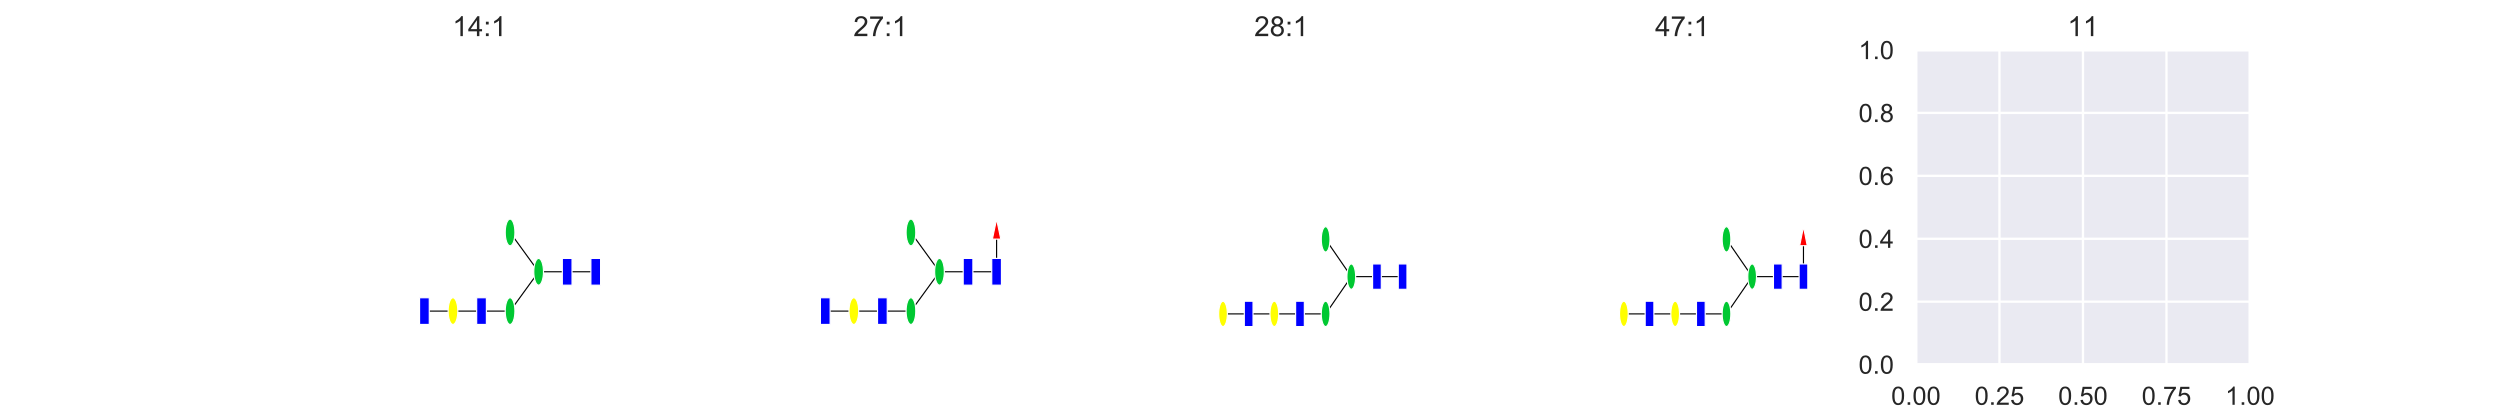 <?xml version="1.0" encoding="utf-8" standalone="no"?>
<!DOCTYPE svg PUBLIC "-//W3C//DTD SVG 1.1//EN"
  "http://www.w3.org/Graphics/SVG/1.1/DTD/svg11.dtd">
<!-- Created with matplotlib (https://matplotlib.org/) -->
<svg height="180pt" version="1.1" viewBox="0 0 1080 180" width="1080pt" xmlns="http://www.w3.org/2000/svg" xmlns:xlink="http://www.w3.org/1999/xlink">
 <defs>
  <style type="text/css">
*{stroke-linecap:butt;stroke-linejoin:round;}
  </style>
 </defs>
 <g id="figure_1">
  <g id="patch_1">
   <path d="M 0 180 
L 1080 180 
L 1080 0 
L 0 0 
z
" style="fill:#ffffff;"/>
  </g>
  <g id="axes_1">
   <g id="patch_2">
    <path d="M 135 157.5 
L 279.31 157.5 
L 279.31 21.6 
L 135 21.6 
z
" style="fill:#ffffff;"/>
   </g>
   <g id="patch_3">
    <path clip-path="url(#pcc789647d7)" d="M 195.684 134.397 
L 183.35 134.397 
" style="stroke:#000000;stroke-linejoin:miter;stroke-width:0.5;"/>
   </g>
   <g id="patch_4">
    <path clip-path="url(#pcc789647d7)" d="M 208.019 134.397 
L 195.684 134.397 
" style="stroke:#000000;stroke-linejoin:miter;stroke-width:0.5;"/>
   </g>
   <g id="patch_5">
    <path clip-path="url(#pcc789647d7)" d="M 220.353 134.397 
L 208.019 134.397 
" style="stroke:#000000;stroke-linejoin:miter;stroke-width:0.5;"/>
   </g>
   <g id="patch_6">
    <path clip-path="url(#pcc789647d7)" d="M 232.687 117.409 
L 220.353 134.397 
" style="stroke:#000000;stroke-linejoin:miter;stroke-width:0.5;"/>
   </g>
   <g id="patch_7">
    <path clip-path="url(#pcc789647d7)" d="M 232.687 117.409 
L 220.353 100.422 
" style="stroke:#000000;stroke-linejoin:miter;stroke-width:0.5;"/>
   </g>
   <g id="patch_8">
    <path clip-path="url(#pcc789647d7)" d="M 245.021 117.409 
L 232.687 117.409 
" style="stroke:#000000;stroke-linejoin:miter;stroke-width:0.5;"/>
   </g>
   <g id="patch_9">
    <path clip-path="url(#pcc789647d7)" d="M 257.355 117.409 
L 245.021 117.409 
" style="stroke:#000000;stroke-linejoin:miter;stroke-width:0.5;"/>
   </g>
   <g id="11c0f33ac5004a3e8a82318c84767021-1-node">
    <path clip-path="url(#pcc789647d7)" d="M 259.452 111.634 
L 259.452 123.185 
L 255.259 123.185 
L 255.259 111.634 
L 259.452 111.634 
z
" style="fill:#0000ff;stroke:#ffffff;stroke-linejoin:miter;stroke-width:0.5;"/>
   </g>
   <g id="11c0f33ac5004a3e8a82318c84767021-3-node">
    <path clip-path="url(#pcc789647d7)" d="M 247.118 111.634 
L 247.118 123.185 
L 242.924 123.185 
L 242.924 111.634 
L 247.118 111.634 
z
" style="fill:#0000ff;stroke:#ffffff;stroke-linejoin:miter;stroke-width:0.5;"/>
   </g>
   <g id="11c0f33ac5004a3e8a82318c84767021-5-node">
    <path clip-path="url(#pcc789647d7)" d="M 232.687 123.185 
C 233.243 123.185 233.776 122.577 234.17 121.494 
C 234.563 120.41 234.784 118.941 234.784 117.409 
C 234.784 115.878 234.563 114.409 234.17 113.325 
C 233.776 112.242 233.243 111.634 232.687 111.634 
C 232.131 111.634 231.598 112.242 231.204 113.325 
C 230.811 114.409 230.59 115.878 230.59 117.409 
C 230.59 118.941 230.811 120.41 231.204 121.494 
C 231.598 122.577 232.131 123.185 232.687 123.185 
z
" style="fill:#00c832;stroke:#ffffff;stroke-linejoin:miter;stroke-width:0.5;"/>
   </g>
   <g id="11c0f33ac5004a3e8a82318c84767021-7-node">
    <path clip-path="url(#pcc789647d7)" d="M 220.353 140.173 
C 220.909 140.173 221.442 139.564 221.835 138.481 
C 222.229 137.398 222.45 135.929 222.45 134.397 
C 222.45 132.865 222.229 131.396 221.835 130.313 
C 221.442 129.23 220.909 128.621 220.353 128.621 
C 219.797 128.621 219.263 129.23 218.87 130.313 
C 218.477 131.396 218.256 132.865 218.256 134.397 
C 218.256 135.929 218.477 137.398 218.87 138.481 
C 219.263 139.564 219.797 140.173 220.353 140.173 
z
" style="fill:#00c832;stroke:#ffffff;stroke-linejoin:miter;stroke-width:0.5;"/>
   </g>
   <g id="11c0f33ac5004a3e8a82318c84767021-8-node">
    <path clip-path="url(#pcc789647d7)" d="M 210.115 128.621 
L 210.115 140.173 
L 205.922 140.173 
L 205.922 128.621 
L 210.115 128.621 
z
" style="fill:#0000ff;stroke:#ffffff;stroke-linejoin:miter;stroke-width:0.5;"/>
   </g>
   <g id="11c0f33ac5004a3e8a82318c84767021-10-node">
    <path clip-path="url(#pcc789647d7)" d="M 195.684 140.173 
C 196.24 140.173 196.774 139.564 197.167 138.481 
C 197.56 137.398 197.781 135.929 197.781 134.397 
C 197.781 132.865 197.56 131.396 197.167 130.313 
C 196.774 129.23 196.24 128.621 195.684 128.621 
C 195.128 128.621 194.595 129.23 194.202 130.313 
C 193.808 131.396 193.588 132.865 193.588 134.397 
C 193.588 135.929 193.808 137.398 194.202 138.481 
C 194.595 139.564 195.128 140.173 195.684 140.173 
z
" style="fill:#ffff00;stroke:#ffffff;stroke-linejoin:miter;stroke-width:0.5;"/>
   </g>
   <g id="11c0f33ac5004a3e8a82318c84767021-11-node">
    <path clip-path="url(#pcc789647d7)" d="M 185.447 128.621 
L 185.447 140.173 
L 181.253 140.173 
L 181.253 128.621 
L 185.447 128.621 
z
" style="fill:#0000ff;stroke:#ffffff;stroke-linejoin:miter;stroke-width:0.5;"/>
   </g>
   <g id="11c0f33ac5004a3e8a82318c84767021-6-node">
    <path clip-path="url(#pcc789647d7)" d="M 220.353 106.198 
C 220.909 106.198 221.442 105.589 221.835 104.506 
C 222.229 103.423 222.45 101.954 222.45 100.422 
C 222.45 98.89 222.229 97.421 221.835 96.338 
C 221.442 95.255 220.909 94.646 220.353 94.646 
C 219.797 94.646 219.263 95.255 218.87 96.338 
C 218.477 97.421 218.256 98.89 218.256 100.422 
C 218.256 101.954 218.477 103.423 218.87 104.506 
C 219.263 105.589 219.797 106.198 220.353 106.198 
z
" style="fill:#00c832;stroke:#ffffff;stroke-linejoin:miter;stroke-width:0.5;"/>
   </g>
   <g id="patch_10">
    <path d="M 135 157.5 
L 135 21.6 
" style="fill:none;stroke:#ffffff;stroke-linecap:square;stroke-linejoin:miter;stroke-width:1.25;"/>
   </g>
   <g id="patch_11">
    <path d="M 279.31 157.5 
L 279.31 21.6 
" style="fill:none;stroke:#ffffff;stroke-linecap:square;stroke-linejoin:miter;stroke-width:1.25;"/>
   </g>
   <g id="patch_12">
    <path d="M 135 157.5 
L 279.31 157.5 
" style="fill:none;stroke:#ffffff;stroke-linecap:square;stroke-linejoin:miter;stroke-width:1.25;"/>
   </g>
   <g id="patch_13">
    <path d="M 135 21.6 
L 279.31 21.6 
" style="fill:none;stroke:#ffffff;stroke-linecap:square;stroke-linejoin:miter;stroke-width:1.25;"/>
   </g>
   <g id="text_1">
    <!-- 14:1 -->
    <defs>
     <path d="M 37.25 0 
L 28.469 0 
L 28.469 56 
Q 25.297 52.984 20.141 49.953 
Q 14.984 46.922 10.891 45.406 
L 10.891 53.906 
Q 18.266 57.375 23.781 62.297 
Q 29.297 67.234 31.594 71.875 
L 37.25 71.875 
z
" id="ArialMT-49"/>
     <path d="M 32.328 0 
L 32.328 17.141 
L 1.266 17.141 
L 1.266 25.203 
L 33.938 71.578 
L 41.109 71.578 
L 41.109 25.203 
L 50.781 25.203 
L 50.781 17.141 
L 41.109 17.141 
L 41.109 0 
z
M 32.328 25.203 
L 32.328 57.469 
L 9.906 25.203 
z
" id="ArialMT-52"/>
     <path d="M 9.031 41.844 
L 9.031 51.859 
L 19.047 51.859 
L 19.047 41.844 
z
M 9.031 0 
L 9.031 10.016 
L 19.047 10.016 
L 19.047 0 
z
" id="ArialMT-58"/>
    </defs>
    <g style="fill:#262626;" transform="translate(195.479 15.6)scale(0.12 -0.12)">
     <use xlink:href="#ArialMT-49"/>
     <use x="55.615" xlink:href="#ArialMT-52"/>
     <use x="111.23" xlink:href="#ArialMT-58"/>
     <use x="139.014" xlink:href="#ArialMT-49"/>
    </g>
   </g>
  </g>
  <g id="axes_2">
   <g id="patch_14">
    <path d="M 308.172 157.5 
L 452.483 157.5 
L 452.483 21.6 
L 308.172 21.6 
z
" style="fill:#ffffff;"/>
   </g>
   <g id="patch_15">
    <path clip-path="url(#p59900e3af9)" d="M 368.857 134.397 
L 356.523 134.397 
" style="stroke:#000000;stroke-linejoin:miter;stroke-width:0.5;"/>
   </g>
   <g id="patch_16">
    <path clip-path="url(#p59900e3af9)" d="M 381.191 134.397 
L 368.857 134.397 
" style="stroke:#000000;stroke-linejoin:miter;stroke-width:0.5;"/>
   </g>
   <g id="patch_17">
    <path clip-path="url(#p59900e3af9)" d="M 393.525 134.397 
L 381.191 134.397 
" style="stroke:#000000;stroke-linejoin:miter;stroke-width:0.5;"/>
   </g>
   <g id="patch_18">
    <path clip-path="url(#p59900e3af9)" d="M 405.859 117.409 
L 393.525 134.397 
" style="stroke:#000000;stroke-linejoin:miter;stroke-width:0.5;"/>
   </g>
   <g id="patch_19">
    <path clip-path="url(#p59900e3af9)" d="M 405.859 117.409 
L 393.525 100.422 
" style="stroke:#000000;stroke-linejoin:miter;stroke-width:0.5;"/>
   </g>
   <g id="patch_20">
    <path clip-path="url(#p59900e3af9)" d="M 418.194 117.409 
L 405.859 117.409 
" style="stroke:#000000;stroke-linejoin:miter;stroke-width:0.5;"/>
   </g>
   <g id="patch_21">
    <path clip-path="url(#p59900e3af9)" d="M 430.528 117.409 
L 418.194 117.409 
" style="stroke:#000000;stroke-linejoin:miter;stroke-width:0.5;"/>
   </g>
   <g id="patch_22">
    <path clip-path="url(#p59900e3af9)" d="M 430.528 117.409 
L 430.528 100.422 
" style="stroke:#000000;stroke-linejoin:miter;stroke-width:0.5;"/>
   </g>
   <g id="f63dc9b16b654418934a2bf76c23862d-1-node">
    <path clip-path="url(#p59900e3af9)" d="M 432.625 111.634 
L 432.625 123.185 
L 428.431 123.185 
L 428.431 111.634 
L 432.625 111.634 
z
" style="fill:#0000ff;stroke:#ffffff;stroke-linejoin:miter;stroke-width:0.5;"/>
   </g>
   <g id="f63dc9b16b654418934a2bf76c23862d-4-node">
    <path clip-path="url(#p59900e3af9)" d="M 420.29 111.634 
L 420.29 123.185 
L 416.097 123.185 
L 416.097 111.634 
L 420.29 111.634 
z
" style="fill:#0000ff;stroke:#ffffff;stroke-linejoin:miter;stroke-width:0.5;"/>
   </g>
   <g id="f63dc9b16b654418934a2bf76c23862d-6-node">
    <path clip-path="url(#p59900e3af9)" d="M 405.859 123.185 
C 406.415 123.185 406.949 122.577 407.342 121.494 
C 407.735 120.41 407.956 118.941 407.956 117.409 
C 407.956 115.878 407.735 114.409 407.342 113.325 
C 406.949 112.242 406.415 111.634 405.859 111.634 
C 405.303 111.634 404.77 112.242 404.377 113.325 
C 403.984 114.409 403.763 115.878 403.763 117.409 
C 403.763 118.941 403.984 120.41 404.377 121.494 
C 404.77 122.577 405.303 123.185 405.859 123.185 
z
" style="fill:#00c832;stroke:#ffffff;stroke-linejoin:miter;stroke-width:0.5;"/>
   </g>
   <g id="f63dc9b16b654418934a2bf76c23862d-8-node">
    <path clip-path="url(#p59900e3af9)" d="M 393.525 140.173 
C 394.081 140.173 394.615 139.564 395.008 138.481 
C 395.401 137.398 395.622 135.929 395.622 134.397 
C 395.622 132.865 395.401 131.396 395.008 130.313 
C 394.615 129.23 394.081 128.621 393.525 128.621 
C 392.969 128.621 392.436 129.23 392.043 130.313 
C 391.649 131.396 391.428 132.865 391.428 134.397 
C 391.428 135.929 391.649 137.398 392.043 138.481 
C 392.436 139.564 392.969 140.173 393.525 140.173 
z
" style="fill:#00c832;stroke:#ffffff;stroke-linejoin:miter;stroke-width:0.5;"/>
   </g>
   <g id="f63dc9b16b654418934a2bf76c23862d-9-node">
    <path clip-path="url(#p59900e3af9)" d="M 383.288 128.621 
L 383.288 140.173 
L 379.094 140.173 
L 379.094 128.621 
L 383.288 128.621 
z
" style="fill:#0000ff;stroke:#ffffff;stroke-linejoin:miter;stroke-width:0.5;"/>
   </g>
   <g id="f63dc9b16b654418934a2bf76c23862d-11-node">
    <path clip-path="url(#p59900e3af9)" d="M 368.857 140.173 
C 369.413 140.173 369.946 139.564 370.339 138.481 
C 370.733 137.398 370.954 135.929 370.954 134.397 
C 370.954 132.865 370.733 131.396 370.339 130.313 
C 369.946 129.23 369.413 128.621 368.857 128.621 
C 368.301 128.621 367.767 129.23 367.374 130.313 
C 366.981 131.396 366.76 132.865 366.76 134.397 
C 366.76 135.929 366.981 137.398 367.374 138.481 
C 367.767 139.564 368.301 140.173 368.857 140.173 
z
" style="fill:#ffff00;stroke:#ffffff;stroke-linejoin:miter;stroke-width:0.5;"/>
   </g>
   <g id="f63dc9b16b654418934a2bf76c23862d-12-node">
    <path clip-path="url(#p59900e3af9)" d="M 358.619 128.621 
L 358.619 140.173 
L 354.426 140.173 
L 354.426 128.621 
L 358.619 128.621 
z
" style="fill:#0000ff;stroke:#ffffff;stroke-linejoin:miter;stroke-width:0.5;"/>
   </g>
   <g id="f63dc9b16b654418934a2bf76c23862d-7-node">
    <path clip-path="url(#p59900e3af9)" d="M 393.525 106.198 
C 394.081 106.198 394.615 105.589 395.008 104.506 
C 395.401 103.423 395.622 101.954 395.622 100.422 
C 395.622 98.89 395.401 97.421 395.008 96.338 
C 394.615 95.255 394.081 94.646 393.525 94.646 
C 392.969 94.646 392.436 95.255 392.043 96.338 
C 391.649 97.421 391.428 98.89 391.428 100.422 
C 391.428 101.954 391.649 103.423 392.043 104.506 
C 392.436 105.589 392.969 106.198 393.525 106.198 
z
" style="fill:#00c832;stroke:#ffffff;stroke-linejoin:miter;stroke-width:0.5;"/>
   </g>
   <g id="f63dc9b16b654418934a2bf76c23862d-3-node">
    <path clip-path="url(#p59900e3af9)" d="M 430.528 94.646 
L 428.712 103.31 
L 432.344 103.31 
z
" style="fill:#ff0000;stroke:#ffffff;stroke-linejoin:miter;stroke-width:0.5;"/>
   </g>
   <g id="patch_23">
    <path d="M 308.172 157.5 
L 308.172 21.6 
" style="fill:none;stroke:#ffffff;stroke-linecap:square;stroke-linejoin:miter;stroke-width:1.25;"/>
   </g>
   <g id="patch_24">
    <path d="M 452.483 157.5 
L 452.483 21.6 
" style="fill:none;stroke:#ffffff;stroke-linecap:square;stroke-linejoin:miter;stroke-width:1.25;"/>
   </g>
   <g id="patch_25">
    <path d="M 308.172 157.5 
L 452.483 157.5 
" style="fill:none;stroke:#ffffff;stroke-linecap:square;stroke-linejoin:miter;stroke-width:1.25;"/>
   </g>
   <g id="patch_26">
    <path d="M 308.172 21.6 
L 452.483 21.6 
" style="fill:none;stroke:#ffffff;stroke-linecap:square;stroke-linejoin:miter;stroke-width:1.25;"/>
   </g>
   <g id="text_2">
    <!-- 27:1 -->
    <defs>
     <path d="M 50.344 8.453 
L 50.344 0 
L 3.031 0 
Q 2.938 3.172 4.047 6.109 
Q 5.859 10.938 9.828 15.625 
Q 13.812 20.312 21.344 26.469 
Q 33.016 36.031 37.109 41.625 
Q 41.219 47.219 41.219 52.203 
Q 41.219 57.422 37.469 61 
Q 33.734 64.594 27.734 64.594 
Q 21.391 64.594 17.578 60.781 
Q 13.766 56.984 13.719 50.25 
L 4.688 51.172 
Q 5.609 61.281 11.656 66.578 
Q 17.719 71.875 27.938 71.875 
Q 38.234 71.875 44.234 66.156 
Q 50.25 60.453 50.25 52 
Q 50.25 47.703 48.484 43.547 
Q 46.734 39.406 42.656 34.812 
Q 38.578 30.219 29.109 22.219 
Q 21.188 15.578 18.938 13.203 
Q 16.703 10.844 15.234 8.453 
z
" id="ArialMT-50"/>
     <path d="M 4.734 62.203 
L 4.734 70.656 
L 51.078 70.656 
L 51.078 63.812 
Q 44.234 56.547 37.516 44.484 
Q 30.812 32.422 27.156 19.672 
Q 24.516 10.688 23.781 0 
L 14.75 0 
Q 14.891 8.453 18.062 20.406 
Q 21.234 32.375 27.172 43.484 
Q 33.109 54.594 39.797 62.203 
z
" id="ArialMT-55"/>
    </defs>
    <g style="fill:#262626;" transform="translate(368.651 15.6)scale(0.12 -0.12)">
     <use xlink:href="#ArialMT-50"/>
     <use x="55.615" xlink:href="#ArialMT-55"/>
     <use x="111.23" xlink:href="#ArialMT-58"/>
     <use x="139.014" xlink:href="#ArialMT-49"/>
    </g>
   </g>
  </g>
  <g id="axes_3">
   <g id="patch_27">
    <path d="M 481.345 157.5 
L 625.655 157.5 
L 625.655 21.6 
L 481.345 21.6 
z
" style="fill:#ffffff;"/>
   </g>
   <g id="patch_28">
    <path clip-path="url(#p23b16c54fd)" d="M 539.424 135.601 
L 528.34 135.601 
" style="stroke:#000000;stroke-linejoin:miter;stroke-width:0.5;"/>
   </g>
   <g id="patch_29">
    <path clip-path="url(#p23b16c54fd)" d="M 550.507 135.601 
L 539.424 135.601 
" style="stroke:#000000;stroke-linejoin:miter;stroke-width:0.5;"/>
   </g>
   <g id="patch_30">
    <path clip-path="url(#p23b16c54fd)" d="M 561.591 135.601 
L 550.507 135.601 
" style="stroke:#000000;stroke-linejoin:miter;stroke-width:0.5;"/>
   </g>
   <g id="patch_31">
    <path clip-path="url(#p23b16c54fd)" d="M 572.675 135.601 
L 561.591 135.601 
" style="stroke:#000000;stroke-linejoin:miter;stroke-width:0.5;"/>
   </g>
   <g id="patch_32">
    <path clip-path="url(#p23b16c54fd)" d="M 583.759 119.5 
L 572.675 135.601 
" style="stroke:#000000;stroke-linejoin:miter;stroke-width:0.5;"/>
   </g>
   <g id="patch_33">
    <path clip-path="url(#p23b16c54fd)" d="M 583.759 119.5 
L 572.675 103.398 
" style="stroke:#000000;stroke-linejoin:miter;stroke-width:0.5;"/>
   </g>
   <g id="patch_34">
    <path clip-path="url(#p23b16c54fd)" d="M 594.842 119.5 
L 583.759 119.5 
" style="stroke:#000000;stroke-linejoin:miter;stroke-width:0.5;"/>
   </g>
   <g id="patch_35">
    <path clip-path="url(#p23b16c54fd)" d="M 605.926 119.5 
L 594.842 119.5 
" style="stroke:#000000;stroke-linejoin:miter;stroke-width:0.5;"/>
   </g>
   <g id="aedd1cefaef34ef3ae7051467886fb1e-1-node">
    <path clip-path="url(#p23b16c54fd)" d="M 607.81 114.025 
L 607.81 124.974 
L 604.042 124.974 
L 604.042 114.025 
L 607.81 114.025 
z
" style="fill:#0000ff;stroke:#ffffff;stroke-linejoin:miter;stroke-width:0.5;"/>
   </g>
   <g id="aedd1cefaef34ef3ae7051467886fb1e-3-node">
    <path clip-path="url(#p23b16c54fd)" d="M 596.727 114.025 
L 596.727 124.974 
L 592.958 124.974 
L 592.958 114.025 
L 596.727 114.025 
z
" style="fill:#0000ff;stroke:#ffffff;stroke-linejoin:miter;stroke-width:0.5;"/>
   </g>
   <g id="aedd1cefaef34ef3ae7051467886fb1e-5-node">
    <path clip-path="url(#p23b16c54fd)" d="M 583.759 124.974 
C 584.258 124.974 584.738 124.397 585.091 123.371 
C 585.444 122.344 585.643 120.951 585.643 119.5 
C 585.643 118.048 585.444 116.655 585.091 115.628 
C 584.738 114.602 584.258 114.025 583.759 114.025 
C 583.259 114.025 582.78 114.602 582.426 115.628 
C 582.073 116.655 581.874 118.048 581.874 119.5 
C 581.874 120.951 582.073 122.344 582.426 123.371 
C 582.78 124.397 583.259 124.974 583.759 124.974 
z
" style="fill:#00c832;stroke:#ffffff;stroke-linejoin:miter;stroke-width:0.5;"/>
   </g>
   <g id="aedd1cefaef34ef3ae7051467886fb1e-7-node">
    <path clip-path="url(#p23b16c54fd)" d="M 572.675 141.076 
C 573.175 141.076 573.654 140.499 574.007 139.473 
C 574.361 138.446 574.559 137.053 574.559 135.601 
C 574.559 134.15 574.361 132.757 574.007 131.73 
C 573.654 130.704 573.175 130.127 572.675 130.127 
C 572.175 130.127 571.696 130.704 571.343 131.73 
C 570.989 132.757 570.791 134.15 570.791 135.601 
C 570.791 137.053 570.989 138.446 571.343 139.473 
C 571.696 140.499 572.175 141.076 572.675 141.076 
z
" style="fill:#00c832;stroke:#ffffff;stroke-linejoin:miter;stroke-width:0.5;"/>
   </g>
   <g id="aedd1cefaef34ef3ae7051467886fb1e-8-node">
    <path clip-path="url(#p23b16c54fd)" d="M 563.475 130.127 
L 563.475 141.076 
L 559.707 141.076 
L 559.707 130.127 
L 563.475 130.127 
z
" style="fill:#0000ff;stroke:#ffffff;stroke-linejoin:miter;stroke-width:0.5;"/>
   </g>
   <g id="aedd1cefaef34ef3ae7051467886fb1e-10-node">
    <path clip-path="url(#p23b16c54fd)" d="M 550.507 141.076 
C 551.007 141.076 551.486 140.499 551.84 139.473 
C 552.193 138.446 552.392 137.053 552.392 135.601 
C 552.392 134.15 552.193 132.757 551.84 131.73 
C 551.486 130.704 551.007 130.127 550.507 130.127 
C 550.008 130.127 549.528 130.704 549.175 131.73 
C 548.822 132.757 548.623 134.15 548.623 135.601 
C 548.623 137.053 548.822 138.446 549.175 139.473 
C 549.528 140.499 550.008 141.076 550.507 141.076 
z
" style="fill:#ffff00;stroke:#ffffff;stroke-linejoin:miter;stroke-width:0.5;"/>
   </g>
   <g id="aedd1cefaef34ef3ae7051467886fb1e-11-node">
    <path clip-path="url(#p23b16c54fd)" d="M 541.308 130.127 
L 541.308 141.076 
L 537.539 141.076 
L 537.539 130.127 
L 541.308 130.127 
z
" style="fill:#0000ff;stroke:#ffffff;stroke-linejoin:miter;stroke-width:0.5;"/>
   </g>
   <g id="aedd1cefaef34ef3ae7051467886fb1e-13-node">
    <path clip-path="url(#p23b16c54fd)" d="M 528.34 141.076 
C 528.84 141.076 529.319 140.499 529.672 139.473 
C 530.026 138.446 530.224 137.053 530.224 135.601 
C 530.224 134.15 530.026 132.757 529.672 131.73 
C 529.319 130.704 528.84 130.127 528.34 130.127 
C 527.84 130.127 527.361 130.704 527.008 131.73 
C 526.654 132.757 526.456 134.15 526.456 135.601 
C 526.456 137.053 526.654 138.446 527.008 139.473 
C 527.361 140.499 527.84 141.076 528.34 141.076 
z
" style="fill:#ffff00;stroke:#ffffff;stroke-linejoin:miter;stroke-width:0.5;"/>
   </g>
   <g id="aedd1cefaef34ef3ae7051467886fb1e-6-node">
    <path clip-path="url(#p23b16c54fd)" d="M 572.675 108.872 
C 573.175 108.872 573.654 108.295 574.007 107.269 
C 574.361 106.242 574.559 104.85 574.559 103.398 
C 574.559 101.946 574.361 100.553 574.007 99.526 
C 573.654 98.5 573.175 97.923 572.675 97.923 
C 572.175 97.923 571.696 98.5 571.343 99.526 
C 570.989 100.553 570.791 101.946 570.791 103.398 
C 570.791 104.85 570.989 106.242 571.343 107.269 
C 571.696 108.295 572.175 108.872 572.675 108.872 
z
" style="fill:#00c832;stroke:#ffffff;stroke-linejoin:miter;stroke-width:0.5;"/>
   </g>
   <g id="patch_36">
    <path d="M 481.345 157.5 
L 481.345 21.6 
" style="fill:none;stroke:#ffffff;stroke-linecap:square;stroke-linejoin:miter;stroke-width:1.25;"/>
   </g>
   <g id="patch_37">
    <path d="M 625.655 157.5 
L 625.655 21.6 
" style="fill:none;stroke:#ffffff;stroke-linecap:square;stroke-linejoin:miter;stroke-width:1.25;"/>
   </g>
   <g id="patch_38">
    <path d="M 481.345 157.5 
L 625.655 157.5 
" style="fill:none;stroke:#ffffff;stroke-linecap:square;stroke-linejoin:miter;stroke-width:1.25;"/>
   </g>
   <g id="patch_39">
    <path d="M 481.345 21.6 
L 625.655 21.6 
" style="fill:none;stroke:#ffffff;stroke-linecap:square;stroke-linejoin:miter;stroke-width:1.25;"/>
   </g>
   <g id="text_3">
    <!-- 28:1 -->
    <defs>
     <path d="M 17.672 38.812 
Q 12.203 40.828 9.562 44.531 
Q 6.938 48.25 6.938 53.422 
Q 6.938 61.234 12.547 66.547 
Q 18.172 71.875 27.484 71.875 
Q 36.859 71.875 42.578 66.422 
Q 48.297 60.984 48.297 53.172 
Q 48.297 48.188 45.672 44.5 
Q 43.062 40.828 37.75 38.812 
Q 44.344 36.672 47.781 31.875 
Q 51.219 27.094 51.219 20.453 
Q 51.219 11.281 44.719 5.031 
Q 38.234 -1.219 27.641 -1.219 
Q 17.047 -1.219 10.547 5.047 
Q 4.047 11.328 4.047 20.703 
Q 4.047 27.688 7.594 32.391 
Q 11.141 37.109 17.672 38.812 
z
M 15.922 53.719 
Q 15.922 48.641 19.188 45.406 
Q 22.469 42.188 27.688 42.188 
Q 32.766 42.188 36.016 45.375 
Q 39.266 48.578 39.266 53.219 
Q 39.266 58.062 35.906 61.359 
Q 32.562 64.656 27.594 64.656 
Q 22.562 64.656 19.234 61.422 
Q 15.922 58.203 15.922 53.719 
z
M 13.094 20.656 
Q 13.094 16.891 14.875 13.375 
Q 16.656 9.859 20.172 7.922 
Q 23.688 6 27.734 6 
Q 34.031 6 38.125 10.047 
Q 42.234 14.109 42.234 20.359 
Q 42.234 26.703 38.016 30.859 
Q 33.797 35.016 27.438 35.016 
Q 21.234 35.016 17.156 30.906 
Q 13.094 26.812 13.094 20.656 
z
" id="ArialMT-56"/>
    </defs>
    <g style="fill:#262626;" transform="translate(541.823 15.6)scale(0.12 -0.12)">
     <use xlink:href="#ArialMT-50"/>
     <use x="55.615" xlink:href="#ArialMT-56"/>
     <use x="111.23" xlink:href="#ArialMT-58"/>
     <use x="139.014" xlink:href="#ArialMT-49"/>
    </g>
   </g>
  </g>
  <g id="axes_4">
   <g id="patch_40">
    <path d="M 654.517 157.5 
L 798.828 157.5 
L 798.828 21.6 
L 654.517 21.6 
z
" style="fill:#ffffff;"/>
   </g>
   <g id="patch_41">
    <path clip-path="url(#pffeaa519d0)" d="M 712.596 135.601 
L 701.512 135.601 
" style="stroke:#000000;stroke-linejoin:miter;stroke-width:0.5;"/>
   </g>
   <g id="patch_42">
    <path clip-path="url(#pffeaa519d0)" d="M 723.68 135.601 
L 712.596 135.601 
" style="stroke:#000000;stroke-linejoin:miter;stroke-width:0.5;"/>
   </g>
   <g id="patch_43">
    <path clip-path="url(#pffeaa519d0)" d="M 734.764 135.601 
L 723.68 135.601 
" style="stroke:#000000;stroke-linejoin:miter;stroke-width:0.5;"/>
   </g>
   <g id="patch_44">
    <path clip-path="url(#pffeaa519d0)" d="M 745.847 135.601 
L 734.764 135.601 
" style="stroke:#000000;stroke-linejoin:miter;stroke-width:0.5;"/>
   </g>
   <g id="patch_45">
    <path clip-path="url(#pffeaa519d0)" d="M 756.931 119.5 
L 745.847 135.601 
" style="stroke:#000000;stroke-linejoin:miter;stroke-width:0.5;"/>
   </g>
   <g id="patch_46">
    <path clip-path="url(#pffeaa519d0)" d="M 756.931 119.5 
L 745.847 103.398 
" style="stroke:#000000;stroke-linejoin:miter;stroke-width:0.5;"/>
   </g>
   <g id="patch_47">
    <path clip-path="url(#pffeaa519d0)" d="M 768.015 119.5 
L 756.931 119.5 
" style="stroke:#000000;stroke-linejoin:miter;stroke-width:0.5;"/>
   </g>
   <g id="patch_48">
    <path clip-path="url(#pffeaa519d0)" d="M 779.099 119.5 
L 768.015 119.5 
" style="stroke:#000000;stroke-linejoin:miter;stroke-width:0.5;"/>
   </g>
   <g id="patch_49">
    <path clip-path="url(#pffeaa519d0)" d="M 779.099 119.5 
L 779.099 103.398 
" style="stroke:#000000;stroke-linejoin:miter;stroke-width:0.5;"/>
   </g>
   <g id="d5b8854bb0904e67a0a49ac22ebf4fe8-1-node">
    <path clip-path="url(#pffeaa519d0)" d="M 780.983 114.025 
L 780.983 124.974 
L 777.214 124.974 
L 777.214 114.025 
L 780.983 114.025 
z
" style="fill:#0000ff;stroke:#ffffff;stroke-linejoin:miter;stroke-width:0.5;"/>
   </g>
   <g id="d5b8854bb0904e67a0a49ac22ebf4fe8-4-node">
    <path clip-path="url(#pffeaa519d0)" d="M 769.899 114.025 
L 769.899 124.974 
L 766.131 124.974 
L 766.131 114.025 
L 769.899 114.025 
z
" style="fill:#0000ff;stroke:#ffffff;stroke-linejoin:miter;stroke-width:0.5;"/>
   </g>
   <g id="d5b8854bb0904e67a0a49ac22ebf4fe8-6-node">
    <path clip-path="url(#pffeaa519d0)" d="M 756.931 124.974 
C 757.431 124.974 757.91 124.397 758.263 123.371 
C 758.617 122.344 758.815 120.951 758.815 119.5 
C 758.815 118.048 758.617 116.655 758.263 115.628 
C 757.91 114.602 757.431 114.025 756.931 114.025 
C 756.431 114.025 755.952 114.602 755.599 115.628 
C 755.245 116.655 755.047 118.048 755.047 119.5 
C 755.047 120.951 755.245 122.344 755.599 123.371 
C 755.952 124.397 756.431 124.974 756.931 124.974 
z
" style="fill:#00c832;stroke:#ffffff;stroke-linejoin:miter;stroke-width:0.5;"/>
   </g>
   <g id="d5b8854bb0904e67a0a49ac22ebf4fe8-8-node">
    <path clip-path="url(#pffeaa519d0)" d="M 745.847 141.076 
C 746.347 141.076 746.826 140.499 747.18 139.473 
C 747.533 138.446 747.732 137.053 747.732 135.601 
C 747.732 134.15 747.533 132.757 747.18 131.73 
C 746.826 130.704 746.347 130.127 745.847 130.127 
C 745.348 130.127 744.868 130.704 744.515 131.73 
C 744.162 132.757 743.963 134.15 743.963 135.601 
C 743.963 137.053 744.162 138.446 744.515 139.473 
C 744.868 140.499 745.348 141.076 745.847 141.076 
z
" style="fill:#00c832;stroke:#ffffff;stroke-linejoin:miter;stroke-width:0.5;"/>
   </g>
   <g id="d5b8854bb0904e67a0a49ac22ebf4fe8-9-node">
    <path clip-path="url(#pffeaa519d0)" d="M 736.648 130.127 
L 736.648 141.076 
L 732.879 141.076 
L 732.879 130.127 
L 736.648 130.127 
z
" style="fill:#0000ff;stroke:#ffffff;stroke-linejoin:miter;stroke-width:0.5;"/>
   </g>
   <g id="d5b8854bb0904e67a0a49ac22ebf4fe8-11-node">
    <path clip-path="url(#pffeaa519d0)" d="M 723.68 141.076 
C 724.18 141.076 724.659 140.499 725.012 139.473 
C 725.366 138.446 725.564 137.053 725.564 135.601 
C 725.564 134.15 725.366 132.757 725.012 131.73 
C 724.659 130.704 724.18 130.127 723.68 130.127 
C 723.18 130.127 722.701 130.704 722.347 131.73 
C 721.994 132.757 721.796 134.15 721.796 135.601 
C 721.796 137.053 721.994 138.446 722.347 139.473 
C 722.701 140.499 723.18 141.076 723.68 141.076 
z
" style="fill:#ffff00;stroke:#ffffff;stroke-linejoin:miter;stroke-width:0.5;"/>
   </g>
   <g id="d5b8854bb0904e67a0a49ac22ebf4fe8-12-node">
    <path clip-path="url(#pffeaa519d0)" d="M 714.48 130.127 
L 714.48 141.076 
L 710.712 141.076 
L 710.712 130.127 
L 714.48 130.127 
z
" style="fill:#0000ff;stroke:#ffffff;stroke-linejoin:miter;stroke-width:0.5;"/>
   </g>
   <g id="d5b8854bb0904e67a0a49ac22ebf4fe8-14-node">
    <path clip-path="url(#pffeaa519d0)" d="M 701.512 141.076 
C 702.012 141.076 702.491 140.499 702.845 139.473 
C 703.198 138.446 703.397 137.053 703.397 135.601 
C 703.397 134.15 703.198 132.757 702.845 131.73 
C 702.491 130.704 702.012 130.127 701.512 130.127 
C 701.013 130.127 700.533 130.704 700.18 131.73 
C 699.827 132.757 699.628 134.15 699.628 135.601 
C 699.628 137.053 699.827 138.446 700.18 139.473 
C 700.533 140.499 701.013 141.076 701.512 141.076 
z
" style="fill:#ffff00;stroke:#ffffff;stroke-linejoin:miter;stroke-width:0.5;"/>
   </g>
   <g id="d5b8854bb0904e67a0a49ac22ebf4fe8-7-node">
    <path clip-path="url(#pffeaa519d0)" d="M 745.847 108.872 
C 746.347 108.872 746.826 108.295 747.18 107.269 
C 747.533 106.242 747.732 104.85 747.732 103.398 
C 747.732 101.946 747.533 100.553 747.18 99.526 
C 746.826 98.5 746.347 97.923 745.847 97.923 
C 745.348 97.923 744.868 98.5 744.515 99.526 
C 744.162 100.553 743.963 101.946 743.963 103.398 
C 743.963 104.85 744.162 106.242 744.515 107.269 
C 744.868 108.295 745.348 108.872 745.847 108.872 
z
" style="fill:#00c832;stroke:#ffffff;stroke-linejoin:miter;stroke-width:0.5;"/>
   </g>
   <g id="d5b8854bb0904e67a0a49ac22ebf4fe8-3-node">
    <path clip-path="url(#pffeaa519d0)" d="M 779.099 97.923 
L 777.467 106.135 
L 780.73 106.135 
z
" style="fill:#ff0000;stroke:#ffffff;stroke-linejoin:miter;stroke-width:0.5;"/>
   </g>
   <g id="patch_50">
    <path d="M 654.517 157.5 
L 654.517 21.6 
" style="fill:none;stroke:#ffffff;stroke-linecap:square;stroke-linejoin:miter;stroke-width:1.25;"/>
   </g>
   <g id="patch_51">
    <path d="M 798.828 157.5 
L 798.828 21.6 
" style="fill:none;stroke:#ffffff;stroke-linecap:square;stroke-linejoin:miter;stroke-width:1.25;"/>
   </g>
   <g id="patch_52">
    <path d="M 654.517 157.5 
L 798.828 157.5 
" style="fill:none;stroke:#ffffff;stroke-linecap:square;stroke-linejoin:miter;stroke-width:1.25;"/>
   </g>
   <g id="patch_53">
    <path d="M 654.517 21.6 
L 798.828 21.6 
" style="fill:none;stroke:#ffffff;stroke-linecap:square;stroke-linejoin:miter;stroke-width:1.25;"/>
   </g>
   <g id="text_4">
    <!-- 47:1 -->
    <g style="fill:#262626;" transform="translate(714.996 15.6)scale(0.12 -0.12)">
     <use xlink:href="#ArialMT-52"/>
     <use x="55.615" xlink:href="#ArialMT-55"/>
     <use x="111.23" xlink:href="#ArialMT-58"/>
     <use x="139.014" xlink:href="#ArialMT-49"/>
    </g>
   </g>
  </g>
  <g id="axes_5">
   <g id="patch_54">
    <path d="M 827.69 157.5 
L 972 157.5 
L 972 21.6 
L 827.69 21.6 
z
" style="fill:#eaeaf2;"/>
   </g>
   <g id="matplotlib.axis_1">
    <g id="xtick_1">
     <g id="line2d_1">
      <path clip-path="url(#pc6dab07462)" d="M 827.69 157.5 
L 827.69 21.6 
" style="fill:none;stroke:#ffffff;stroke-linecap:round;"/>
     </g>
     <g id="text_5">
      <!-- 0.00 -->
      <defs>
       <path d="M 4.156 35.297 
Q 4.156 48 6.766 55.734 
Q 9.375 63.484 14.516 67.672 
Q 19.672 71.875 27.484 71.875 
Q 33.25 71.875 37.594 69.547 
Q 41.938 67.234 44.766 62.859 
Q 47.609 58.5 49.219 52.219 
Q 50.828 45.953 50.828 35.297 
Q 50.828 22.703 48.234 14.969 
Q 45.656 7.234 40.5 3 
Q 35.359 -1.219 27.484 -1.219 
Q 17.141 -1.219 11.234 6.203 
Q 4.156 15.141 4.156 35.297 
z
M 13.188 35.297 
Q 13.188 17.672 17.312 11.828 
Q 21.438 6 27.484 6 
Q 33.547 6 37.672 11.859 
Q 41.797 17.719 41.797 35.297 
Q 41.797 52.984 37.672 58.781 
Q 33.547 64.594 27.391 64.594 
Q 21.344 64.594 17.719 59.469 
Q 13.188 52.938 13.188 35.297 
z
" id="ArialMT-48"/>
       <path d="M 9.078 0 
L 9.078 10.016 
L 19.094 10.016 
L 19.094 0 
z
" id="ArialMT-46"/>
      </defs>
      <g style="fill:#262626;" transform="translate(816.986 174.874)scale(0.11 -0.11)">
       <use xlink:href="#ArialMT-48"/>
       <use x="55.615" xlink:href="#ArialMT-46"/>
       <use x="83.398" xlink:href="#ArialMT-48"/>
       <use x="139.014" xlink:href="#ArialMT-48"/>
      </g>
     </g>
    </g>
    <g id="xtick_2">
     <g id="line2d_2">
      <path clip-path="url(#pc6dab07462)" d="M 863.767 157.5 
L 863.767 21.6 
" style="fill:none;stroke:#ffffff;stroke-linecap:round;"/>
     </g>
     <g id="text_6">
      <!-- 0.25 -->
      <defs>
       <path d="M 4.156 18.75 
L 13.375 19.531 
Q 14.406 12.797 18.141 9.391 
Q 21.875 6 27.156 6 
Q 33.5 6 37.891 10.781 
Q 42.281 15.578 42.281 23.484 
Q 42.281 31 38.062 35.344 
Q 33.844 39.703 27 39.703 
Q 22.75 39.703 19.328 37.766 
Q 15.922 35.844 13.969 32.766 
L 5.719 33.844 
L 12.641 70.609 
L 48.25 70.609 
L 48.25 62.203 
L 19.672 62.203 
L 15.828 42.969 
Q 22.266 47.469 29.344 47.469 
Q 38.719 47.469 45.156 40.969 
Q 51.609 34.469 51.609 24.266 
Q 51.609 14.547 45.953 7.469 
Q 39.062 -1.219 27.156 -1.219 
Q 17.391 -1.219 11.203 4.25 
Q 5.031 9.719 4.156 18.75 
z
" id="ArialMT-53"/>
      </defs>
      <g style="fill:#262626;" transform="translate(853.064 174.874)scale(0.11 -0.11)">
       <use xlink:href="#ArialMT-48"/>
       <use x="55.615" xlink:href="#ArialMT-46"/>
       <use x="83.398" xlink:href="#ArialMT-50"/>
       <use x="139.014" xlink:href="#ArialMT-53"/>
      </g>
     </g>
    </g>
    <g id="xtick_3">
     <g id="line2d_3">
      <path clip-path="url(#pc6dab07462)" d="M 899.845 157.5 
L 899.845 21.6 
" style="fill:none;stroke:#ffffff;stroke-linecap:round;"/>
     </g>
     <g id="text_7">
      <!-- 0.50 -->
      <g style="fill:#262626;" transform="translate(889.141 174.874)scale(0.11 -0.11)">
       <use xlink:href="#ArialMT-48"/>
       <use x="55.615" xlink:href="#ArialMT-46"/>
       <use x="83.398" xlink:href="#ArialMT-53"/>
       <use x="139.014" xlink:href="#ArialMT-48"/>
      </g>
     </g>
    </g>
    <g id="xtick_4">
     <g id="line2d_4">
      <path clip-path="url(#pc6dab07462)" d="M 935.922 157.5 
L 935.922 21.6 
" style="fill:none;stroke:#ffffff;stroke-linecap:round;"/>
     </g>
     <g id="text_8">
      <!-- 0.75 -->
      <g style="fill:#262626;" transform="translate(925.219 174.874)scale(0.11 -0.11)">
       <use xlink:href="#ArialMT-48"/>
       <use x="55.615" xlink:href="#ArialMT-46"/>
       <use x="83.398" xlink:href="#ArialMT-55"/>
       <use x="139.014" xlink:href="#ArialMT-53"/>
      </g>
     </g>
    </g>
    <g id="xtick_5">
     <g id="line2d_5">
      <path clip-path="url(#pc6dab07462)" d="M 972 157.5 
L 972 21.6 
" style="fill:none;stroke:#ffffff;stroke-linecap:round;"/>
     </g>
     <g id="text_9">
      <!-- 1.00 -->
      <g style="fill:#262626;" transform="translate(961.296 174.874)scale(0.11 -0.11)">
       <use xlink:href="#ArialMT-49"/>
       <use x="55.615" xlink:href="#ArialMT-46"/>
       <use x="83.398" xlink:href="#ArialMT-48"/>
       <use x="139.014" xlink:href="#ArialMT-48"/>
      </g>
     </g>
    </g>
   </g>
   <g id="matplotlib.axis_2">
    <g id="ytick_1">
     <g id="line2d_6">
      <path clip-path="url(#pc6dab07462)" d="M 827.69 157.5 
L 972 157.5 
" style="fill:none;stroke:#ffffff;stroke-linecap:round;"/>
     </g>
     <g id="text_10">
      <!-- 0.0 -->
      <g style="fill:#262626;" transform="translate(802.9 161.437)scale(0.11 -0.11)">
       <use xlink:href="#ArialMT-48"/>
       <use x="55.615" xlink:href="#ArialMT-46"/>
       <use x="83.398" xlink:href="#ArialMT-48"/>
      </g>
     </g>
    </g>
    <g id="ytick_2">
     <g id="line2d_7">
      <path clip-path="url(#pc6dab07462)" d="M 827.69 130.32 
L 972 130.32 
" style="fill:none;stroke:#ffffff;stroke-linecap:round;"/>
     </g>
     <g id="text_11">
      <!-- 0.2 -->
      <g style="fill:#262626;" transform="translate(802.9 134.257)scale(0.11 -0.11)">
       <use xlink:href="#ArialMT-48"/>
       <use x="55.615" xlink:href="#ArialMT-46"/>
       <use x="83.398" xlink:href="#ArialMT-50"/>
      </g>
     </g>
    </g>
    <g id="ytick_3">
     <g id="line2d_8">
      <path clip-path="url(#pc6dab07462)" d="M 827.69 103.14 
L 972 103.14 
" style="fill:none;stroke:#ffffff;stroke-linecap:round;"/>
     </g>
     <g id="text_12">
      <!-- 0.4 -->
      <g style="fill:#262626;" transform="translate(802.9 107.077)scale(0.11 -0.11)">
       <use xlink:href="#ArialMT-48"/>
       <use x="55.615" xlink:href="#ArialMT-46"/>
       <use x="83.398" xlink:href="#ArialMT-52"/>
      </g>
     </g>
    </g>
    <g id="ytick_4">
     <g id="line2d_9">
      <path clip-path="url(#pc6dab07462)" d="M 827.69 75.96 
L 972 75.96 
" style="fill:none;stroke:#ffffff;stroke-linecap:round;"/>
     </g>
     <g id="text_13">
      <!-- 0.6 -->
      <defs>
       <path d="M 49.75 54.047 
L 41.016 53.375 
Q 39.844 58.547 37.703 60.891 
Q 34.125 64.656 28.906 64.656 
Q 24.703 64.656 21.531 62.312 
Q 17.391 59.281 14.984 53.469 
Q 12.594 47.656 12.5 36.922 
Q 15.672 41.75 20.266 44.094 
Q 24.859 46.438 29.891 46.438 
Q 38.672 46.438 44.844 39.969 
Q 51.031 33.5 51.031 23.25 
Q 51.031 16.5 48.125 10.719 
Q 45.219 4.938 40.141 1.859 
Q 35.062 -1.219 28.609 -1.219 
Q 17.625 -1.219 10.688 6.859 
Q 3.766 14.938 3.766 33.5 
Q 3.766 54.25 11.422 63.672 
Q 18.109 71.875 29.438 71.875 
Q 37.891 71.875 43.281 67.141 
Q 48.688 62.406 49.75 54.047 
z
M 13.875 23.188 
Q 13.875 18.656 15.797 14.5 
Q 17.719 10.359 21.188 8.172 
Q 24.656 6 28.469 6 
Q 34.031 6 38.031 10.484 
Q 42.047 14.984 42.047 22.703 
Q 42.047 30.125 38.078 34.391 
Q 34.125 38.672 28.125 38.672 
Q 22.172 38.672 18.016 34.391 
Q 13.875 30.125 13.875 23.188 
z
" id="ArialMT-54"/>
      </defs>
      <g style="fill:#262626;" transform="translate(802.9 79.897)scale(0.11 -0.11)">
       <use xlink:href="#ArialMT-48"/>
       <use x="55.615" xlink:href="#ArialMT-46"/>
       <use x="83.398" xlink:href="#ArialMT-54"/>
      </g>
     </g>
    </g>
    <g id="ytick_5">
     <g id="line2d_10">
      <path clip-path="url(#pc6dab07462)" d="M 827.69 48.78 
L 972 48.78 
" style="fill:none;stroke:#ffffff;stroke-linecap:round;"/>
     </g>
     <g id="text_14">
      <!-- 0.8 -->
      <g style="fill:#262626;" transform="translate(802.9 52.717)scale(0.11 -0.11)">
       <use xlink:href="#ArialMT-48"/>
       <use x="55.615" xlink:href="#ArialMT-46"/>
       <use x="83.398" xlink:href="#ArialMT-56"/>
      </g>
     </g>
    </g>
    <g id="ytick_6">
     <g id="line2d_11">
      <path clip-path="url(#pc6dab07462)" d="M 827.69 21.6 
L 972 21.6 
" style="fill:none;stroke:#ffffff;stroke-linecap:round;"/>
     </g>
     <g id="text_15">
      <!-- 1.0 -->
      <g style="fill:#262626;" transform="translate(802.9 25.537)scale(0.11 -0.11)">
       <use xlink:href="#ArialMT-49"/>
       <use x="55.615" xlink:href="#ArialMT-46"/>
       <use x="83.398" xlink:href="#ArialMT-48"/>
      </g>
     </g>
    </g>
   </g>
   <g id="patch_55">
    <path d="M 827.69 157.5 
L 827.69 21.6 
" style="fill:none;stroke:#ffffff;stroke-linecap:square;stroke-linejoin:miter;stroke-width:1.25;"/>
   </g>
   <g id="patch_56">
    <path d="M 972 157.5 
L 972 21.6 
" style="fill:none;stroke:#ffffff;stroke-linecap:square;stroke-linejoin:miter;stroke-width:1.25;"/>
   </g>
   <g id="patch_57">
    <path d="M 827.69 157.5 
L 972 157.5 
" style="fill:none;stroke:#ffffff;stroke-linecap:square;stroke-linejoin:miter;stroke-width:1.25;"/>
   </g>
   <g id="patch_58">
    <path d="M 827.69 21.6 
L 972 21.6 
" style="fill:none;stroke:#ffffff;stroke-linecap:square;stroke-linejoin:miter;stroke-width:1.25;"/>
   </g>
   <g id="text_16">
    <!-- 11 -->
    <g style="fill:#262626;" transform="translate(893.178 15.6)scale(0.12 -0.12)">
     <use xlink:href="#ArialMT-49"/>
     <use x="55.506" xlink:href="#ArialMT-49"/>
    </g>
   </g>
  </g>
 </g>
 <defs>
  <clipPath id="pcc789647d7">
   <rect height="135.9" width="144.31" x="135" y="21.6"/>
  </clipPath>
  <clipPath id="p59900e3af9">
   <rect height="135.9" width="144.31" x="308.172" y="21.6"/>
  </clipPath>
  <clipPath id="p23b16c54fd">
   <rect height="135.9" width="144.31" x="481.345" y="21.6"/>
  </clipPath>
  <clipPath id="pffeaa519d0">
   <rect height="135.9" width="144.31" x="654.517" y="21.6"/>
  </clipPath>
  <clipPath id="pc6dab07462">
   <rect height="135.9" width="144.31" x="827.69" y="21.6"/>
  </clipPath>
 </defs>
</svg>
